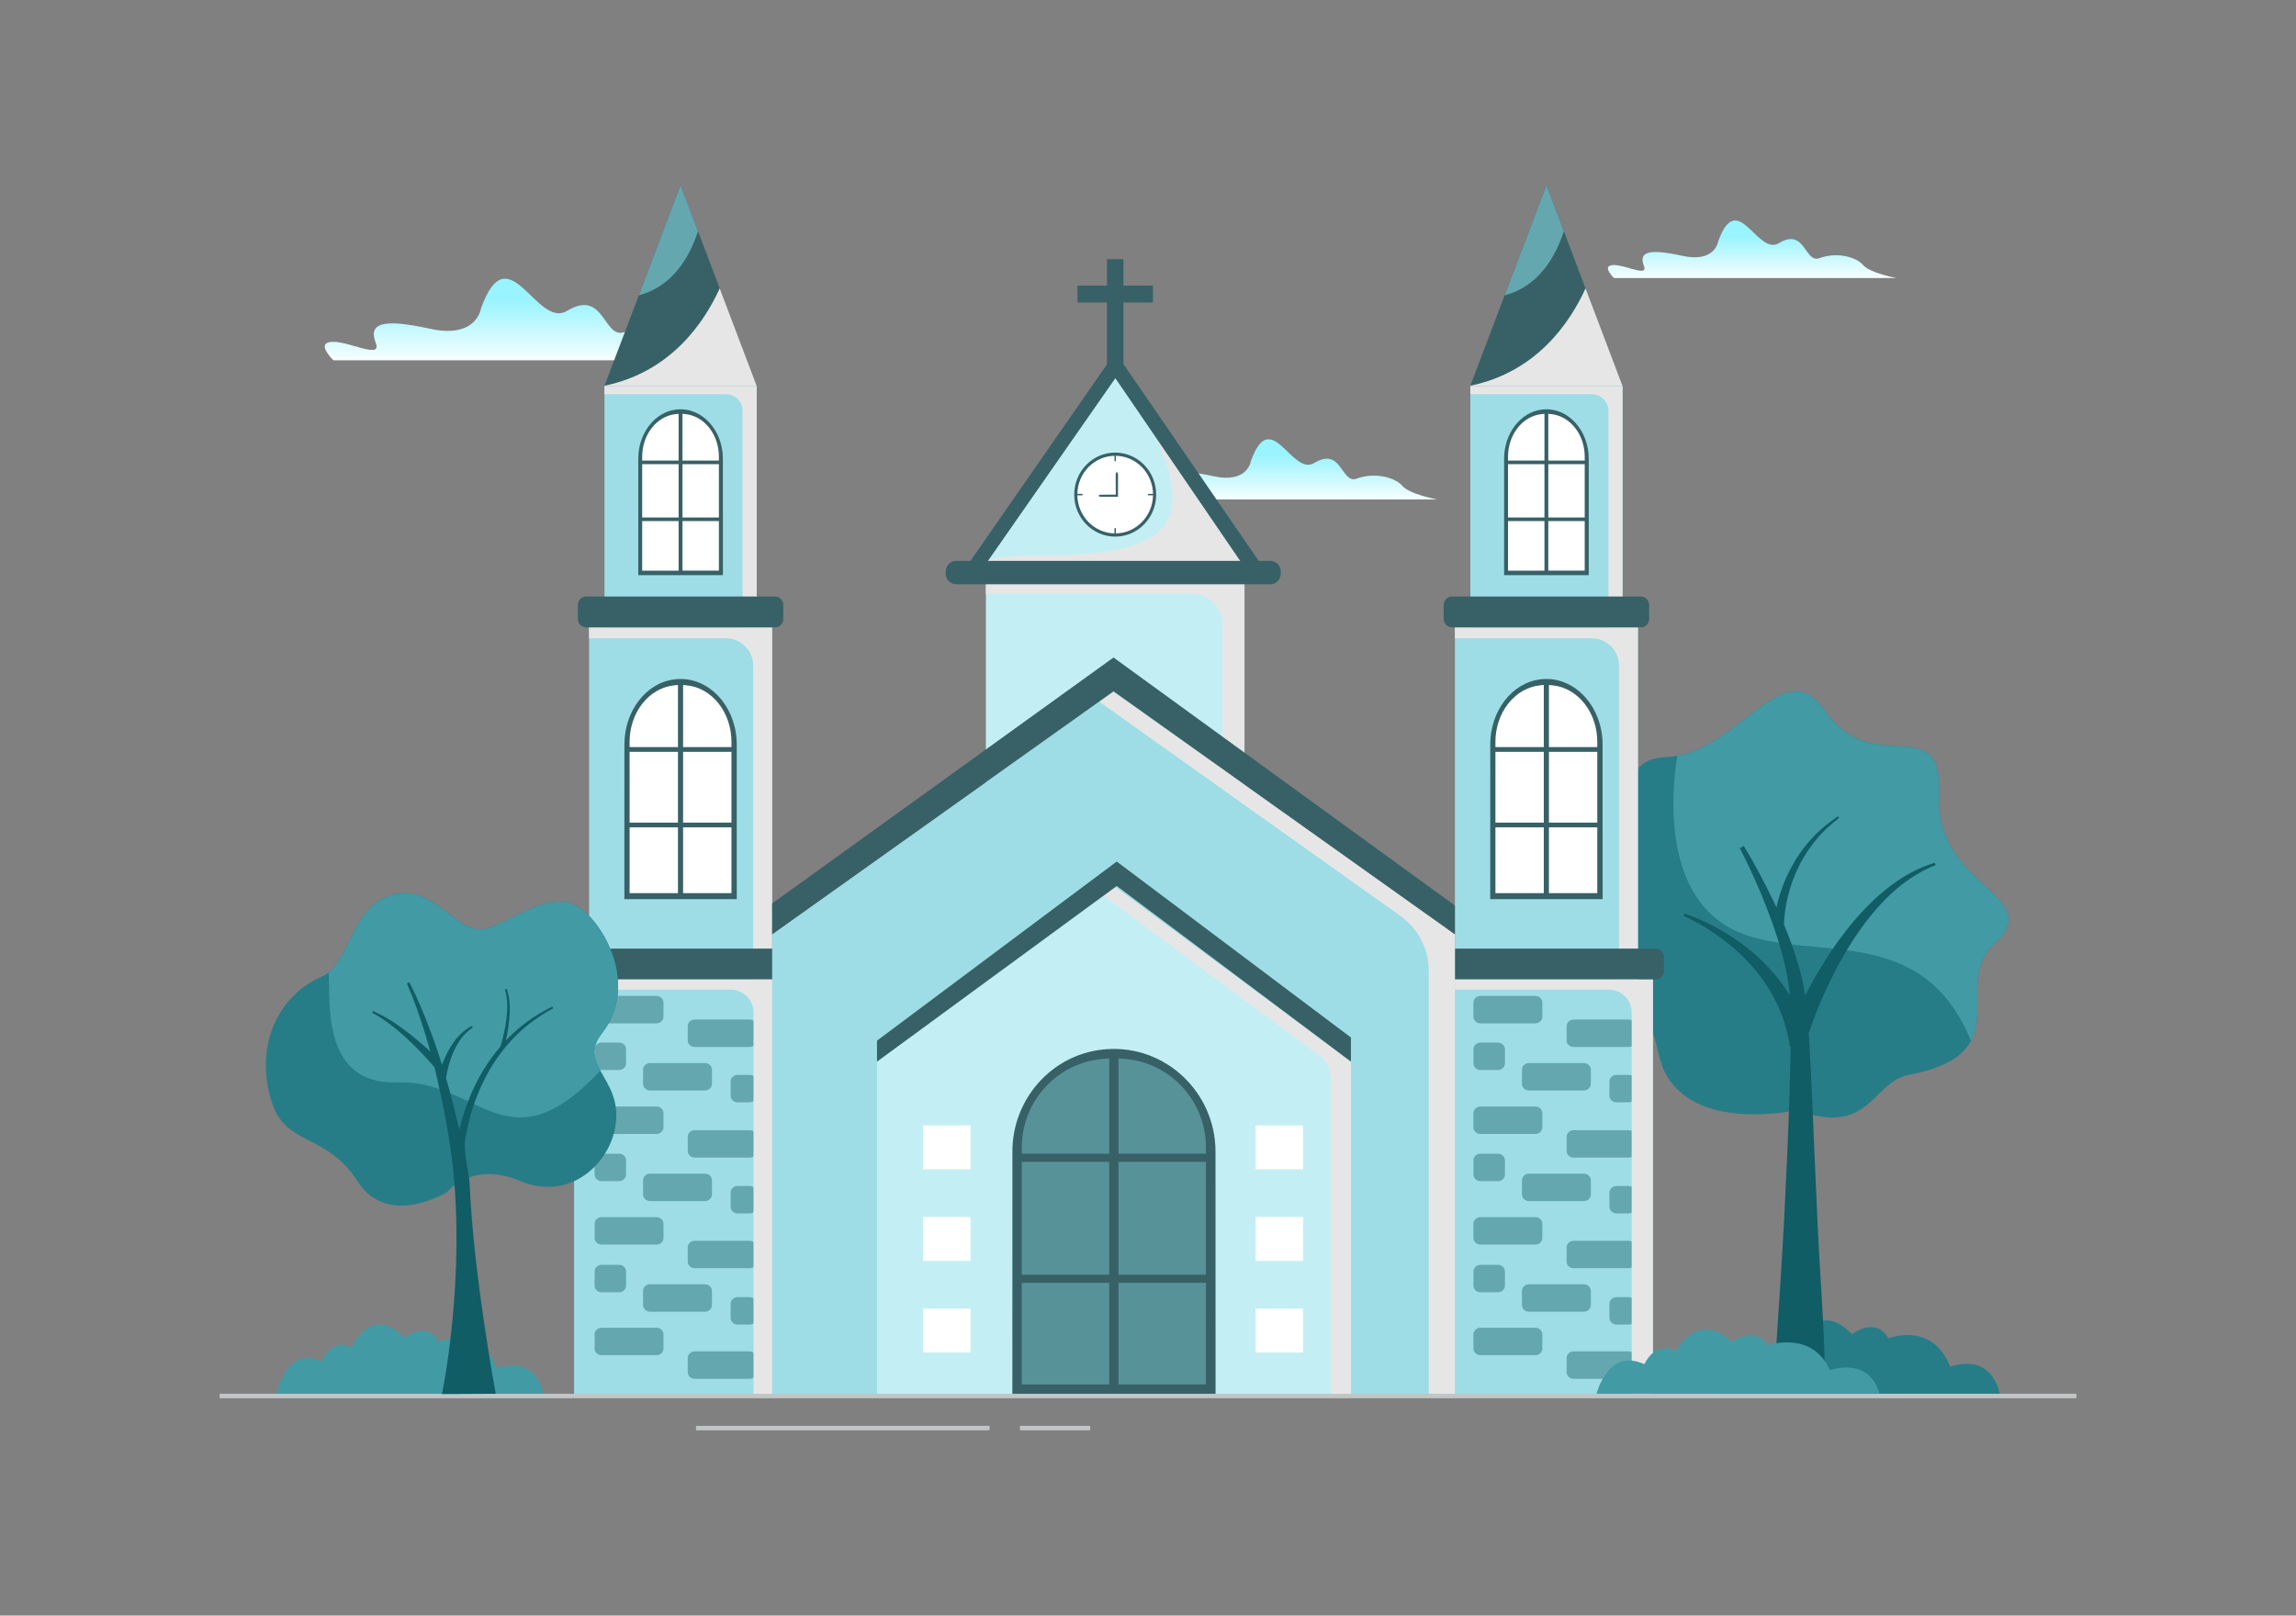 <svg xmlns="http://www.w3.org/2000/svg" enable-background="new 0 0 1364 960" viewBox="0 0 1364 960" id="Church"><rect x="0" y="0" width="1364" height="960" fill="#808080" stroke="none"/><linearGradient id="a" x1="764.188" x2="764.188" y1="299.211" y2="270.658" gradientUnits="userSpaceOnUse"><stop offset="0" stop-color="#ffffff" class="stopColorffffff svgShape"></stop><stop offset="1" stop-color="#99f4ff" class="stopColor99daff svgShape"></stop></linearGradient><path fill="url(#a)" d="M853.72,296.77c0,0-16.49-3.14-20.61-8.05c-4.12-4.91-16.09-8.37-27.09-4.32c-9.35,3.45-8.77-19.24-25.25-9.29
		c-13.45,8.11-25.65-34.54-37.69-1.05c0,0-1.79,13.39-22.24,8.9c-21.46-4.71-27.11-2.24-23.82,6.28c3.14,8.11-15.7-3.14-21.46,0
		c-3.12,1.7,2.88,7.52,2.88,7.52H853.72z"></path><linearGradient id="b" x1="1040.908" x2="1040.908" y1="167.542" y2="140.217" gradientUnits="userSpaceOnUse"><stop offset="0" stop-color="#ffffff" class="stopColorffffff svgShape"></stop><stop offset="1" stop-color="#99f4ff" class="stopColor99daff svgShape"></stop></linearGradient><path fill="url(#b)" d="M1126.58,165.21c0,0-15.78-3.01-19.72-7.7c-3.94-4.7-15.4-8.01-25.92-4.13c-8.95,3.3-8.39-18.41-24.17-8.89
		c-12.87,7.76-24.54-33.06-36.06-1c0,0-1.72,12.81-21.29,8.52c-20.54-4.51-25.95-2.15-22.79,6.01c3.01,7.76-15.03-3.01-20.54,0
		c-2.99,1.63,2.75,7.2,2.75,7.2H1126.58z"></path><linearGradient id="c" x1="314.365" x2="314.365" y1="217.402" y2="178.671" gradientUnits="userSpaceOnUse"><stop offset="0" stop-color="#ffffff" class="stopColorffffff svgShape"></stop><stop offset="1" stop-color="#99f4ff" class="stopColor99daff svgShape"></stop></linearGradient><path fill="url(#c)" d="M435.81,214.09c0,0-22.36-4.26-27.96-10.92c-5.59-6.66-21.83-11.36-36.74-5.86
		c-12.68,4.68-11.89-26.09-34.26-12.6c-18.24,11-34.79-46.86-51.12-1.42c0,0-2.43,18.16-30.17,12.07
		c-29.11-6.39-36.78-3.04-32.3,8.52c4.26,11-21.3-4.26-29.11,0c-4.24,2.31,3.91,10.21,3.91,10.21H435.81z"></path><path fill="#277d87" d="M1019.96,828.2c0,0,6.64-31.53,28.41-20.07c0,0,6.09-16.24,18.63-8.84c0,0,12.75-28.19,33.24-6.45
		c0,0,13.59-10.99,21.74,2.39c0,0,25.93-10.41,36.59,16.96c0,0,23.21-9.79,29.48,16.01H1019.96z" class="color648727 svgShape"></path><path fill="#429aa5" d="M164.3,828.2c0,0,6.27-29.76,26.81-18.94c0,0,5.74-15.33,17.58-8.34c0,0,12.04-26.6,31.37-6.09
		c0,0,12.82-10.37,20.52,2.25c0,0,24.47-9.83,34.53,16.01c0,0,21.9-9.24,27.82,15.1H164.3z" class="color77a542 svgShape"></path><path fill="#277d87" d="M1185.01,560.67c-18.11,16.42-4.79,40.02-14.07,57.72c-4.59,8.75-14.72,16.05-36.91,20.32
			c-22.38,4.3-22.63,37.04-66.63,20.95c0,0-44.84,10.06-68.53-10.2c-23.7-20.26-3.39-41.41-39.77-54.05
			c-42.48-14.77-39.4-58.65-10.15-68.73c50.76-17.49-4.62-75.01,41.46-76.86c2.06-0.08,4.1-0.31,6.09-0.66
			c38.73-6.9,63.71-61.68,87.83-26.69c28.77,41.74,70.24-2.43,67.69,51.05C1149.47,526.67,1216.19,532.4,1185.01,560.67z" class="color648727 svgShape"></path><path fill="#429aa5" d="M1185.01,560.67c-18.11,16.42-4.79,40.02-14.07,57.72c-29.63-71.77-95.61-45.93-138.51-64.68
			c-44.55-19.49-39.82-81.81-35.93-104.55c38.73-6.9,63.71-61.68,87.83-26.69c28.77,41.74,70.24-2.43,67.69,51.05
			C1149.47,526.67,1216.19,532.4,1185.01,560.67z" class="color77a542 svgShape"></path><path fill="#105d66" d="M1149.47,512.66c-5.3,1.6-10.41,3.81-15.29,6.48c-4.89,2.65-9.43,5.91-13.79,9.36
			c-4.37,3.46-8.41,7.3-12.27,11.3c-3.88,4-7.5,8.23-10.93,12.6c-6.91,8.73-13.01,18.05-18.59,27.67c-2.17,3.75-4.21,7.57-6.2,11.42
			c-0.9-6.31-2.32-12.5-4.09-18.49c-2.37-8.07-5.27-15.89-8.48-23.55c0.04-2.65,0.29-5.55,0.68-8.32c0.22-1.52,0.5-3.04,0.76-4.56
			c0.34-1.5,0.64-3.02,1.02-4.52c1.49-6.01,3.66-11.87,6.46-17.42l1.03-2.1c0.36-0.69,0.78-1.34,1.17-2.02
			c0.8-1.33,1.55-2.71,2.4-4.01c1.81-2.53,3.51-5.18,5.61-7.51c3.91-4.92,8.69-9.05,13.61-13.01l-0.67-0.95
			c-5.22,3.67-10.39,7.58-14.73,12.37c-2.32,2.26-4.24,4.86-6.29,7.38c-0.97,1.29-1.84,2.66-2.76,4c-0.45,0.68-0.93,1.33-1.35,2.03
			l-1.21,2.11c-3.29,5.6-5.96,11.58-7.93,17.8c-0.5,1.55-0.92,3.13-1.38,4.7c-0.31,1.28-0.62,2.57-0.91,3.86
			c-0.39-0.84-0.77-1.69-1.17-2.53c-5.52-11.67-11.55-23.03-18.22-34.07l-2.34,1.35c5.83,11.3,11.07,22.98,15.71,34.81
			c4.61,11.84,8.66,23.9,11.37,36.12c1.23,5.51,2.13,11.02,2.57,16.53c-4.51-7.43-9.97-14.18-16.08-20.15
			c-6.63-6.51-14.02-12.09-21.82-16.86c-7.83-4.73-16.02-8.76-24.7-11.62l-0.5,1.43c8.13,3.58,15.81,8.3,22.91,13.58
			c7.08,5.33,13.61,11.33,19.23,18.02c5.63,6.67,10.37,14,13.91,21.79c3.6,7.77,5.87,16.04,7.1,24.39l0.45-0.08
			c-0.12,9.47-0.37,18.97-0.67,28.46c-0.82,25.53-2.01,51.09-3.31,76.63c-1.32,25.54-3.92,61.96-5.51,87.45h29.8
			c-0.26-25.7-2.96-57.71-4.26-86.82c-1.14-25.63-2.33-51.65-3.37-77.33c-0.42-10.16-0.9-20.33-1.53-30.51l0.01,0
			c0-0.01-0.01-0.02-0.01-0.02c-0.12-1.96-0.25-3.93-0.39-5.89l0.04,0.01c1.55-4.88,3.49-10,5.5-14.94
			c2.02-4.97,4.19-9.89,6.52-14.73c4.66-9.68,9.86-19.13,15.87-28.04c2.99-4.47,6.16-8.81,9.59-12.94
			c3.42-4.13,7.03-8.14,10.97-11.78c3.94-3.64,8.07-7.12,12.59-10.03c4.5-2.94,9.29-5.46,14.33-7.42L1149.47,512.66z" class="color663d10 svgShape"></path><rect width="126.55" height="246.38" x="855.42" y="582.01" fill="#9edde5" class="colore5ca9e svgShape"></rect><path fill="#64a7af" d="M912.16 591.8h-32.71c-2.27 0-4.11 1.78-4.11 3.97v8.35c0 2.2 1.84 3.97 4.11 3.97h32.71c2.27 0 4.11-1.78 4.11-3.97v-8.35C916.28 593.57 914.44 591.8 912.16 591.8zM967.5 605.85h-32.71c-2.27 0-4.11 1.78-4.11 3.97v8.35c0 2.2 1.84 3.97 4.11 3.97h32.71c2.27 0 4.11-1.78 4.11-3.97v-8.35C971.62 607.63 969.78 605.85 967.5 605.85zM940.97 631.69h-32.71c-2.27 0-4.11 1.78-4.11 3.97v8.35c0 2.2 1.84 3.97 4.11 3.97h32.71c2.27 0 4.11-1.78 4.11-3.97v-8.35C945.08 633.47 943.24 631.69 940.97 631.69zM912.16 657.52h-32.71c-2.27 0-4.11 1.78-4.11 3.97v8.35c0 2.2 1.84 3.97 4.11 3.97h32.71c2.27 0 4.11-1.78 4.11-3.97v-8.35C916.28 659.3 914.44 657.52 912.16 657.52zM967.5 671.58h-32.71c-2.27 0-4.11 1.78-4.11 3.97v8.35c0 2.2 1.84 3.97 4.11 3.97h32.71c2.27 0 4.11-1.78 4.11-3.97v-8.35C971.62 673.36 969.78 671.58 967.5 671.58zM967.5 638.71h-7.25c-2.27 0-4.11 1.78-4.11 3.97v8.35c0 2.2 1.84 3.97 4.11 3.97h7.25c2.27 0 4.11-1.78 4.11-3.97v-8.35C971.62 640.49 969.78 638.71 967.5 638.71zM889.95 619.52h-10.49c-2.27 0-4.11 1.78-4.11 3.97v8.35c0 2.2 1.84 3.97 4.11 3.97h10.49c2.27 0 4.11-1.78 4.11-3.97v-8.35C894.06 621.3 892.22 619.52 889.95 619.52zM967.5 704.75h-7.25c-2.27 0-4.11 1.78-4.11 3.97v8.35c0 2.2 1.84 3.97 4.11 3.97h7.25c2.27 0 4.11-1.78 4.11-3.97v-8.35C971.62 706.53 969.78 704.75 967.5 704.75zM889.95 685.56h-10.49c-2.27 0-4.11 1.78-4.11 3.97v8.35c0 2.2 1.84 3.97 4.11 3.97h10.49c2.27 0 4.11-1.78 4.11-3.97v-8.35C894.06 687.34 892.22 685.56 889.95 685.56zM967.5 770.79h-7.25c-2.27 0-4.11 1.78-4.11 3.97v8.35c0 2.2 1.84 3.97 4.11 3.97h7.25c2.27 0 4.11-1.78 4.11-3.97v-8.35C971.62 772.57 969.78 770.79 967.5 770.79zM889.95 751.6h-10.49c-2.27 0-4.11 1.78-4.11 3.97v8.35c0 2.2 1.84 3.97 4.11 3.97h10.49c2.27 0 4.11-1.78 4.11-3.97v-8.35C894.06 753.38 892.22 751.6 889.95 751.6zM940.97 697.41h-32.71c-2.27 0-4.11 1.78-4.11 3.97v8.35c0 2.2 1.84 3.97 4.11 3.97h32.71c2.27 0 4.11-1.78 4.11-3.97v-8.35C945.08 699.19 943.24 697.41 940.97 697.41zM912.16 723.25h-32.71c-2.27 0-4.11 1.78-4.11 3.97v8.35c0 2.2 1.84 3.97 4.11 3.97h32.71c2.27 0 4.11-1.78 4.11-3.97v-8.35C916.28 725.03 914.44 723.25 912.16 723.25zM967.5 737.3h-32.71c-2.27 0-4.11 1.78-4.11 3.97v8.35c0 2.2 1.84 3.97 4.11 3.97h32.71c2.27 0 4.11-1.78 4.11-3.97v-8.35C971.62 739.08 969.78 737.3 967.5 737.3zM940.97 763.14h-32.71c-2.27 0-4.11 1.78-4.11 3.97v8.35c0 2.2 1.84 3.97 4.11 3.97h32.71c2.27 0 4.11-1.78 4.11-3.97v-8.35C945.08 764.92 943.24 763.14 940.97 763.14zM912.16 788.98h-32.71c-2.27 0-4.11 1.78-4.11 3.97v8.35c0 2.2 1.84 3.97 4.11 3.97h32.71c2.27 0 4.11-1.78 4.11-3.97v-8.35C916.28 790.76 914.44 788.98 912.16 788.98zM967.5 803.03h-32.71c-2.27 0-4.11 1.78-4.11 3.97v8.35c0 2.2 1.84 3.97 4.11 3.97h32.71c2.27 0 4.11-1.78 4.11-3.97v-8.35C971.62 804.81 969.78 803.03 967.5 803.03z" class="color999999 svgShape"></path><rect width="108.72" height="209.21" x="864.33" y="372.8" fill="#9edde5" class="colore5ca9e svgShape"></rect><path fill="#e6e6e6" d="M864.33,372.8v6.48h81.29c8.95,0,16.2,7.25,16.2,16.2v186.52h11.22V372.8H864.33z" class="colore6e6e6 svgShape"></path><rect width="90.41" height="143.59" x="873.49" y="229.21" fill="#9edde5" class="colore5ca9e svgShape"></rect><path fill="#e6e6e6" d="M873.49,229.21v5.04h72.21c5.42,0,9.82,4.39,9.82,9.82V372.8h8.38V229.21H873.49z" class="colore6e6e6 svgShape"></path><polygon fill="#376166" points="873.49 229.21 963.89 229.21 918.69 110.08" class="color66373c svgShape"></polygon><path fill="#376166" d="M974.73 354.45H862.65c-2.76 0-4.99 2.23-4.99 4.99v8.37c0 2.76 2.23 4.99 4.99 4.99h112.08c2.76 0 4.99-2.23 4.99-4.99v-8.37C979.72 356.68 977.49 354.45 974.73 354.45zM983.52 563.66H853.87c-2.76 0-4.99 2.23-4.99 4.99v8.37c0 2.76 2.23 4.99 4.99 4.99h129.65c2.76 0 4.99-2.23 4.99-4.99v-8.37C988.51 565.89 986.27 563.66 983.52 563.66z" class="color66373c svgShape"></path><g fill="#000000" class="color000000 svgShape"><path fill="#376166" d="M952.08,534.28h-66.77l0.02-91.94c0-19.74,12.77-36.62,29.78-38.66c0.37-0.05,0.75-0.08,1.12-0.12
					c19.4-1.66,35.83,16.4,35.83,38.86L952.08,534.28z" class="color66373c svgShape"></path><path fill="#ffffff" d="M920.18 530.74V407.03l2.4.24c7.23.78 13.89 4.64 18.78 10.88 4.87 6.22 7.55 14.27 7.55 22.66v89.93H920.18zM888.4 530.74v-89.93c0-8.39 2.68-16.44 7.55-22.66 4.88-6.24 11.55-10.1 18.78-10.88l2.4-.24v123.71H888.4z" class="colorffffff svgShape"></path><rect width="62.98" height="2.82" x="887.2" y="443.93" fill="#376166" class="color66373c svgShape"></rect><rect width="62.98" height="2.82" x="887.2" y="488.81" fill="#376166" class="color66373c svgShape"></rect></g><g fill="#000000" class="color000000 svgShape"><path fill="#376166" d="M943.84,341.75h-50.29l0.01-69.25c0-14.86,9.62-27.58,22.43-29.12c0.28-0.03,0.56-0.06,0.85-0.09
					c14.61-1.25,26.99,12.35,26.99,29.27L943.84,341.75z" class="color66373c svgShape"></path><path fill="#ffffff" d="M919.81 339.08v-93.18l1.8.18c5.44.59 10.46 3.5 14.14 8.19 3.67 4.69 5.69 10.75 5.69 17.07v67.73H919.81zM895.88 339.08v-67.73c0-6.32 2.02-12.38 5.69-17.07 3.68-4.7 8.7-7.61 14.14-8.19l1.81-.18v93.18H895.88z" class="colorffffff svgShape"></path><rect width="47.43" height="2.13" x="894.97" y="273.69" fill="#376166" class="color66373c svgShape"></rect><rect width="47.43" height="2.13" x="894.97" y="307.5" fill="#376166" class="color66373c svgShape"></rect></g><path fill="#e6e6e6" d="M855.42 582.01v6.04h100.31c7.53 0 13.63 6.1 13.63 13.63v226.7h12.61V582.01H855.42zM963.89 229.21h-90.4c39.46-8.14 59.27-37.63 68.45-57.88L963.89 229.21z" class="colore6e6e6 svgShape"></path><path fill="#64a7af" d="M929.06,137.4c-4.81,14.8-14.77,32.77-35.18,38.08l24.81-65.4L929.06,137.4z" class="color999999 svgShape"></path><g fill="#000000" class="color000000 svgShape"><rect width="126.55" height="246.38" x="341.04" y="582.01" fill="#9edde5" class="colore5ca9e svgShape"></rect><path fill="#64a7af" d="M390.05 591.8h-32.71c-2.27 0-4.11 1.78-4.11 3.97v8.35c0 2.2 1.84 3.97 4.11 3.97h32.71c2.27 0 4.11-1.78 4.11-3.97v-8.35C394.17 593.57 392.32 591.8 390.05 591.8zM445.39 605.85h-32.71c-2.27 0-4.11 1.78-4.11 3.97v8.35c0 2.2 1.84 3.97 4.11 3.97h32.71c2.27 0 4.11-1.78 4.11-3.97v-8.35C449.51 607.63 447.66 605.85 445.39 605.85zM418.85 631.69h-32.71c-2.27 0-4.11 1.78-4.11 3.97v8.35c0 2.2 1.84 3.97 4.11 3.97h32.71c2.27 0 4.11-1.78 4.11-3.97v-8.35C422.97 633.47 421.12 631.69 418.85 631.69zM390.05 657.52h-32.71c-2.27 0-4.11 1.78-4.11 3.97v8.35c0 2.2 1.84 3.97 4.11 3.97h32.71c2.27 0 4.11-1.78 4.11-3.97v-8.35C394.17 659.3 392.32 657.52 390.05 657.52zM445.39 671.58h-32.71c-2.27 0-4.11 1.78-4.11 3.97v8.35c0 2.2 1.84 3.97 4.11 3.97h32.71c2.27 0 4.11-1.78 4.11-3.97v-8.35C449.51 673.36 447.66 671.58 445.39 671.58zM445.39 638.71h-7.25c-2.27 0-4.11 1.78-4.11 3.97v8.35c0 2.2 1.84 3.97 4.11 3.97h7.25c2.27 0 4.11-1.78 4.11-3.97v-8.35C449.51 640.49 447.66 638.71 445.39 638.71zM367.83 619.52h-10.49c-2.27 0-4.11 1.78-4.11 3.97v8.35c0 2.2 1.84 3.97 4.11 3.97h10.49c2.27 0 4.11-1.78 4.11-3.97v-8.35C371.95 621.3 370.1 619.52 367.83 619.52zM445.39 704.75h-7.25c-2.27 0-4.11 1.78-4.11 3.97v8.35c0 2.2 1.84 3.97 4.11 3.97h7.25c2.27 0 4.11-1.78 4.11-3.97v-8.35C449.51 706.53 447.66 704.75 445.39 704.75zM367.83 685.56h-10.49c-2.27 0-4.11 1.78-4.11 3.97v8.35c0 2.2 1.84 3.97 4.11 3.97h10.49c2.27 0 4.11-1.78 4.11-3.97v-8.35C371.95 687.34 370.1 685.56 367.83 685.56zM445.39 770.79h-7.25c-2.27 0-4.11 1.78-4.11 3.97v8.35c0 2.2 1.84 3.97 4.11 3.97h7.25c2.27 0 4.11-1.78 4.11-3.97v-8.35C449.51 772.57 447.66 770.79 445.39 770.79zM367.83 751.6h-10.49c-2.27 0-4.11 1.78-4.11 3.97v8.35c0 2.2 1.84 3.97 4.11 3.97h10.49c2.27 0 4.11-1.78 4.11-3.97v-8.35C371.95 753.38 370.1 751.6 367.83 751.6zM418.85 697.41h-32.71c-2.27 0-4.11 1.78-4.11 3.97v8.35c0 2.2 1.84 3.97 4.11 3.97h32.71c2.27 0 4.11-1.78 4.11-3.97v-8.35C422.97 699.19 421.12 697.41 418.85 697.41zM390.05 723.25h-32.71c-2.27 0-4.11 1.78-4.11 3.97v8.35c0 2.2 1.84 3.97 4.11 3.97h32.71c2.27 0 4.11-1.78 4.11-3.97v-8.35C394.17 725.03 392.32 723.25 390.05 723.25zM445.39 737.3h-32.71c-2.27 0-4.11 1.78-4.11 3.97v8.35c0 2.2 1.84 3.97 4.11 3.97h32.71c2.27 0 4.11-1.78 4.11-3.97v-8.35C449.51 739.08 447.66 737.3 445.39 737.3zM418.85 763.14h-32.71c-2.27 0-4.11 1.78-4.11 3.97v8.35c0 2.2 1.84 3.97 4.11 3.97h32.71c2.27 0 4.11-1.78 4.11-3.97v-8.35C422.97 764.92 421.12 763.14 418.85 763.14zM390.05 788.98h-32.71c-2.27 0-4.11 1.78-4.11 3.97v8.35c0 2.2 1.84 3.97 4.11 3.97h32.71c2.27 0 4.11-1.78 4.11-3.97v-8.35C394.17 790.76 392.32 788.98 390.05 788.98zM445.39 803.03h-32.71c-2.27 0-4.11 1.78-4.11 3.97v8.35c0 2.2 1.84 3.97 4.11 3.97h32.71c2.27 0 4.11-1.78 4.11-3.97v-8.35C449.51 804.81 447.66 803.03 445.39 803.03z" class="color999999 svgShape"></path><rect width="108.72" height="209.21" x="349.96" y="372.8" fill="#9edde5" class="colore5ca9e svgShape"></rect><path fill="#e6e6e6" d="M349.96,372.8v6.48h81.29c8.95,0,16.2,7.25,16.2,16.2v186.52h11.22V372.8H349.96z" class="colore6e6e6 svgShape"></path><rect width="90.41" height="143.59" x="359.12" y="229.21" fill="#9edde5" class="colore5ca9e svgShape"></rect><path fill="#e6e6e6" d="M359.12,229.21v5.04h72.21c5.42,0,9.82,4.39,9.82,9.82V372.8h8.38V229.21H359.12z" class="colore6e6e6 svgShape"></path><polygon fill="#376166" points="359.12 229.21 449.52 229.21 404.32 110.08" class="color66373c svgShape"></polygon><path fill="#376166" d="M460.36 354.45H348.28c-2.76 0-4.99 2.23-4.99 4.99v8.37c0 2.76 2.23 4.99 4.99 4.99h112.08c2.76 0 4.99-2.23 4.99-4.99v-8.37C465.35 356.68 463.11 354.45 460.36 354.45zM469.14 563.66H339.49c-2.76 0-4.99 2.23-4.99 4.99v8.37c0 2.76 2.23 4.99 4.99 4.99h129.65c2.76 0 4.99-2.23 4.99-4.99v-8.37C474.13 565.89 471.9 563.66 469.14 563.66z" class="color66373c svgShape"></path><g fill="#000000" class="color000000 svgShape"><path fill="#376166" d="M437.7,534.28h-66.77l0.02-91.94c0-19.74,12.77-36.62,29.78-38.66c0.37-0.05,0.75-0.08,1.12-0.12
					c19.4-1.66,35.83,16.4,35.83,38.86L437.7,534.28z" class="color66373c svgShape"></path><path fill="#ffffff" d="M405.81 530.74V407.03l2.4.24c7.23.78 13.89 4.64 18.78 10.88 4.87 6.22 7.55 14.27 7.55 22.66v89.93H405.81zM374.03 530.74v-89.93c0-8.39 2.68-16.44 7.55-22.66 4.88-6.24 11.55-10.1 18.78-10.88l2.4-.24v123.71H374.03z" class="colorffffff svgShape"></path><rect width="62.98" height="2.82" x="372.83" y="443.93" fill="#376166" class="color66373c svgShape"></rect><rect width="62.98" height="2.82" x="372.83" y="488.81" fill="#376166" class="color66373c svgShape"></rect></g><g fill="#000000" class="color000000 svgShape"><path fill="#376166" d="M429.46,341.75h-50.29l0.01-69.25c0-14.86,9.62-27.58,22.43-29.12c0.28-0.03,0.56-0.06,0.85-0.09
					c14.61-1.25,26.99,12.35,26.99,29.27L429.46,341.75z" class="color66373c svgShape"></path><path fill="#ffffff" d="M405.44 339.08v-93.18l1.81.18c5.44.59 10.46 3.5 14.14 8.19 3.67 4.69 5.69 10.75 5.69 17.07v67.73H405.44zM381.51 339.08v-67.73c0-6.32 2.02-12.38 5.69-17.07 3.68-4.7 8.7-7.61 14.14-8.19l1.81-.18v93.18H381.51z" class="colorffffff svgShape"></path><rect width="47.43" height="2.13" x="380.6" y="273.69" fill="#376166" class="color66373c svgShape"></rect><rect width="47.43" height="2.13" x="380.6" y="307.5" fill="#376166" class="color66373c svgShape"></rect></g><path fill="#e6e6e6" d="M341.04 582.01v6.04h92.98c7.53 0 13.63 6.1 13.63 13.63v226.7h19.94V582.01H341.04zM449.52 229.21h-90.4c39.46-8.14 59.27-37.63 68.45-57.88L449.52 229.21z" class="colore6e6e6 svgShape"></path><path fill="#64a7af" d="M414.68,137.4c-4.81,14.8-14.77,32.77-35.18,38.08l24.81-65.4L414.68,137.4z" class="color999999 svgShape"></path></g><polygon fill="#2f393a" points="467.47 637.6 476.57 629.4 476.46 643.56 467.47 651.66" class="color3a2f30 svgShape"></polygon><g fill="#000000" class="color000000 svgShape"><polygon fill="#376166" points="657.61 233.52 667.41 233.52 667.41 179.77 684.91 179.77 684.91 169.72 667.41 169.72 667.41 154.01 657.61 154.01 657.61 169.72 640.11 169.72 640.11 179.77 657.61 179.77" class="color66373c svgShape"></polygon><polygon fill="#c3eff4" points="662.51 223.77 585.71 334.04 739.31 334.04" class="colorf4e3c3 svgShape"></polygon><path fill="#e6e6e6" d="M739.31,334.04h-153.6c2.94-4.29,30.32-4.09,36.9-4.09c82.97-0.01,81.19-27.2,65.51-67.87l1.27,0.29
				L739.31,334.04z" class="colore6e6e6 svgShape"></path><polygon fill="#c3eff4" points="585.71 334.04 585.71 486.41 739.31 487.71 739.31 334.04" class="colorf4e3c3 svgShape"></polygon><path fill="#e6e6e6" d="M585.71,334.04v18.74h122.07c10.21,0,18.49,8.28,18.49,18.49V487.6l13.04,0.11V334.04H585.71z" class="colore6e6e6 svgShape"></path><polygon fill="#376166" points="662.6 224.72 579.44 344.03 575.13 335.3 662.6 209.34 748.27 334.05 742.4 341.54" class="color66373c svgShape"></polygon><path fill="#376166" d="M754.57,347.18H568.12c-3.47,0-6.28-2.81-6.28-6.28v-1.33c0-3.47,2.81-6.28,6.28-6.28h186.46
				c3.47,0,6.28,2.81,6.28,6.28v1.33C760.85,344.37,758.04,347.18,754.57,347.18z" class="color66373c svgShape"></path><ellipse cx="662.51" cy="293.9" fill="#376166" rx="24.34" ry="24.97" class="color66373c svgShape"></ellipse><ellipse cx="662.51" cy="293.9" fill="#ffffff" rx="22.48" ry="23.06" class="colorffffff svgShape"></ellipse><polygon fill="#376166" points="664.18 281.62 664.18 295.2 653.61 295.2 652.33 294.59 653.61 293.98 662.87 293.91 662.79 281.62 663.48 280.21" class="color66373c svgShape"></polygon><rect width="3.21" height=".85" x="682.04" y="293.47" fill="#376166" class="color66373c svgShape"></rect><rect width="3.29" height=".83" x="660.86" y="271.94" fill="#376166" transform="rotate(90 662.51 272.354)" class="color66373c svgShape"></rect><rect width="3.29" height=".83" x="660.86" y="315.07" fill="#376166" transform="rotate(90 662.51 315.478)" class="color66373c svgShape"></rect><rect width="3.21" height=".85" x="639.92" y="293.47" fill="#376166" class="color66373c svgShape"></rect></g><g fill="#000000" class="color000000 svgShape"><polygon fill="#9edde5" points="458.7 555.18 458.7 828.21 864.32 828.21 864.32 555.18 661.51 410.83" class="colore5ca9e svgShape"></polygon><path fill="#e6e6e6" d="M661.51,410.83l-8.52,6.07L832,544.31c10.55,7.51,16.81,19.65,16.81,32.6v251.24l15.51,0.07V555.18
				L661.51,410.83z" class="colore6e6e6 svgShape"></path><polygon fill="#376166" points="661.51 410.83 458.7 555.18 458.7 536.87 661.51 390.7 864.32 538.06 864.32 555.18" class="color66373c svgShape"></polygon></g><g fill="#000000" class="color000000 svgShape"><polygon fill="#c3eff4" points="521.01 630.84 521.01 828.21 802.55 828.21 802.55 630.84 661.78 526.49" class="colorf4e3c3 svgShape"></polygon><path fill="#e6e6e6" d="M661.78,526.49l-6.97,5.17l129.14,95.73c4.13,3.06,6.56,7.9,6.56,13.04v187.74l12.03,0.05V630.84
				L661.78,526.49z" class="colore6e6e6 svgShape"></path><polygon fill="#376166" points="663.43 526.49 521.01 630.84 521.01 618.38 663.43 511.93 802.55 616.49 802.55 630.84" class="color66373c svgShape"></polygon></g><rect width="28.18" height="26.08" x="548.39" y="668.74" fill="#ffffff" class="colorffffff svgShape"></rect><rect width="28.18" height="26.08" x="548.39" y="723.18" fill="#ffffff" class="colorffffff svgShape"></rect><rect width="28.18" height="26.08" x="548.39" y="777.61" fill="#ffffff" class="colorffffff svgShape"></rect><rect width="28.18" height="26.08" x="745.93" y="668.74" fill="#ffffff" class="colorffffff svgShape"></rect><rect width="28.18" height="26.08" x="745.93" y="723.18" fill="#ffffff" class="colorffffff svgShape"></rect><rect width="28.18" height="26.08" x="745.93" y="777.61" fill="#ffffff" class="colorffffff svgShape"></rect><g fill="#000000" class="color000000 svgShape"><path fill="#376166" d="M722.14,828.21H601.42l0.03-144.02c0.01-30.91,23.09-57.36,53.84-60.56c0.68-0.07,1.35-0.13,2.03-0.18
				c35.08-2.6,64.79,25.69,64.79,60.87L722.14,828.21z" class="color66373c svgShape"></path><path fill="#589299" d="M664.47 822.67V628.89l4.33.38c13.06 1.22 25.12 7.27 33.95 17.04 8.81 9.74 13.66 22.35 13.66 35.49v140.87H664.47zM607.02 822.67V681.81c0-13.14 4.85-25.75 13.66-35.49 8.83-9.77 20.89-15.83 33.95-17.04l4.34-.38v193.78H607.02z" class="color99585f svgShape"></path><rect width="114.3" height="4.83" x="604.63" y="685.56" fill="#376166" class="color66373c svgShape"></rect><rect width="114.3" height="4.83" x="604.63" y="757.45" fill="#376166" class="color66373c svgShape"></rect></g><g fill="#000000" class="color000000 svgShape"><rect width="1103.03" height="2.66" x="130.49" y="828.2" fill="#c1c5c6" class="colorc1c4c6 svgShape"></rect><rect width="174.4" height="2.66" x="413.48" y="847.26" fill="#c1c5c6" class="colorc1c4c6 svgShape"></rect><rect width="41.77" height="2.66" x="605.9" y="847.26" fill="#c1c5c6" class="colorc1c4c6 svgShape"></rect></g><g fill="#000000" class="color000000 svgShape"><path fill="#277d87" d="M356.66,636.2c4.75,8.7,12.17,18.43,8.55,35.17c-4.67,21.65-27.79,42.4-56.41,30.33
			c-28.63-12.06-43.24,6.74-43.24,6.74s-35.22,21.66-53.18-6.52c-17.96-28.18-41.98-21.24-50.36-45.39
			c-11.5-33.19,2.08-64.51,29.22-76.24c1.46-0.63,2.79-1.45,4.02-2.45c13.77-11.06,14.86-42.49,41.09-46.77
			c23.22-3.79,36.3,25.99,53.13,20.61c16.83-5.39,37.59-23.23,54.39-12.57c14.66,9.28,35.93,46.48,13.77,74.83
			C350.72,622.79,352.81,629.16,356.66,636.2z" class="color648727 svgShape"></path><path fill="#429aa5" d="M357.63,613.95c-6.91,8.84-4.82,15.21-0.98,22.25c-55.28,59.14-72.18,5.23-120.51,6.96
			c-45.66,1.64-39.67-48.51-40.89-65.32c13.77-11.06,14.86-42.49,41.09-46.77c23.22-3.79,36.3,25.99,53.13,20.61
			c16.83-5.39,37.59-23.23,54.39-12.57C358.53,548.4,379.79,585.6,357.63,613.95z" class="color77a542 svgShape"></path><path fill="#105d66" d="M328.14,598.11c-8.37,4.13-16.26,9.35-23.13,15.76c-1.55,1.43-3.04,2.91-4.49,4.44
			c0.3-1.33,0.58-2.67,0.83-4.01c0.54-2.93,1-5.89,1.24-8.87c0.23-2.98,0.39-5.98,0.17-8.98c-0.21-2.99-0.68-6-1.72-8.86l-1.09,0.39
			c0.9,2.74,1.26,5.64,1.37,8.54c0.13,2.91-0.12,5.83-0.44,8.73c-0.33,2.9-0.87,5.79-1.49,8.65c-0.6,2.69-1.3,5.39-2.11,7.99
			c-3.71,4.31-7.05,8.94-10.01,13.81c-4.91,8.04-8.73,16.72-11.66,25.69c-1.05,3.24-1.97,6.53-2.77,9.85
			c-2.17-9.7-4.61-19.34-7.35-28.88l-0.53-1.81c0.39-2.56,0.99-5.24,1.71-7.8c0.83-2.87,1.81-5.71,3.07-8.42
			c1.27-2.7,2.75-5.31,4.56-7.68c1.85-2.33,4.03-4.39,6.56-6.01l-0.55-1.02c-2.82,1.43-5.36,3.41-7.57,5.7
			c-2.17,2.33-4,4.93-5.61,7.66c-1.6,2.74-2.92,5.62-4.09,8.56c-0.15,0.39-0.29,0.79-0.44,1.18l-0.56-1.72l0.01-0.01
			c0-0.01-0.01-0.01-0.01-0.01l-1.18-3.62c-0.84-2.48-1.57-5-2.5-7.45l-2.68-7.39c-3.71-9.8-7.66-19.48-12.47-28.84l-1.47,0.74
			c4.18,9.46,7.54,19.33,10.63,29.22l2.22,7.46c0.38,1.23,0.72,2.48,1.04,3.72c-0.94-0.86-1.88-1.72-2.83-2.57
			c-3.16-2.8-6.39-5.52-9.72-8.12c-6.67-5.16-13.71-9.97-21.47-13.36l-0.49,1.05c7.32,3.9,13.82,9.13,19.96,14.69
			c3.06,2.79,6.02,5.71,8.89,8.68c2.79,2.91,5.55,5.92,8.12,8.95l0.52,1.97l1.72,7.58c4.54,20.22,8.24,40.66,9.76,61.28
			c4.8,65.19-7.54,123.41-7.54,123.41l31.96-0.17c0,0-13.28-71.17-15.47-124.36c-0.28-6.82-4.14-19.81-2.49-27.91
			c0.91-4.47,1.79-8.95,3.04-13.34c2.52-8.78,5.93-17.33,10.41-25.31c4.46-7.98,9.98-15.4,16.5-21.86
			c6.48-6.5,14.05-11.91,22.16-16.28L328.14,598.11z" class="color663d10 svgShape"></path></g><path fill="#429aa5" d="M948.49,828.2c0,0,6.64-27.6,28.41-17.56c0,0,6.09-14.22,18.63-7.74c0,0,12.75-24.67,33.24-5.64
		c0,0,13.59-9.62,21.74,2.09c0,0,25.93-9.11,36.59,14.84c0,0,23.21-8.57,29.48,14.01H948.49z" class="color77a542 svgShape"></path></svg>